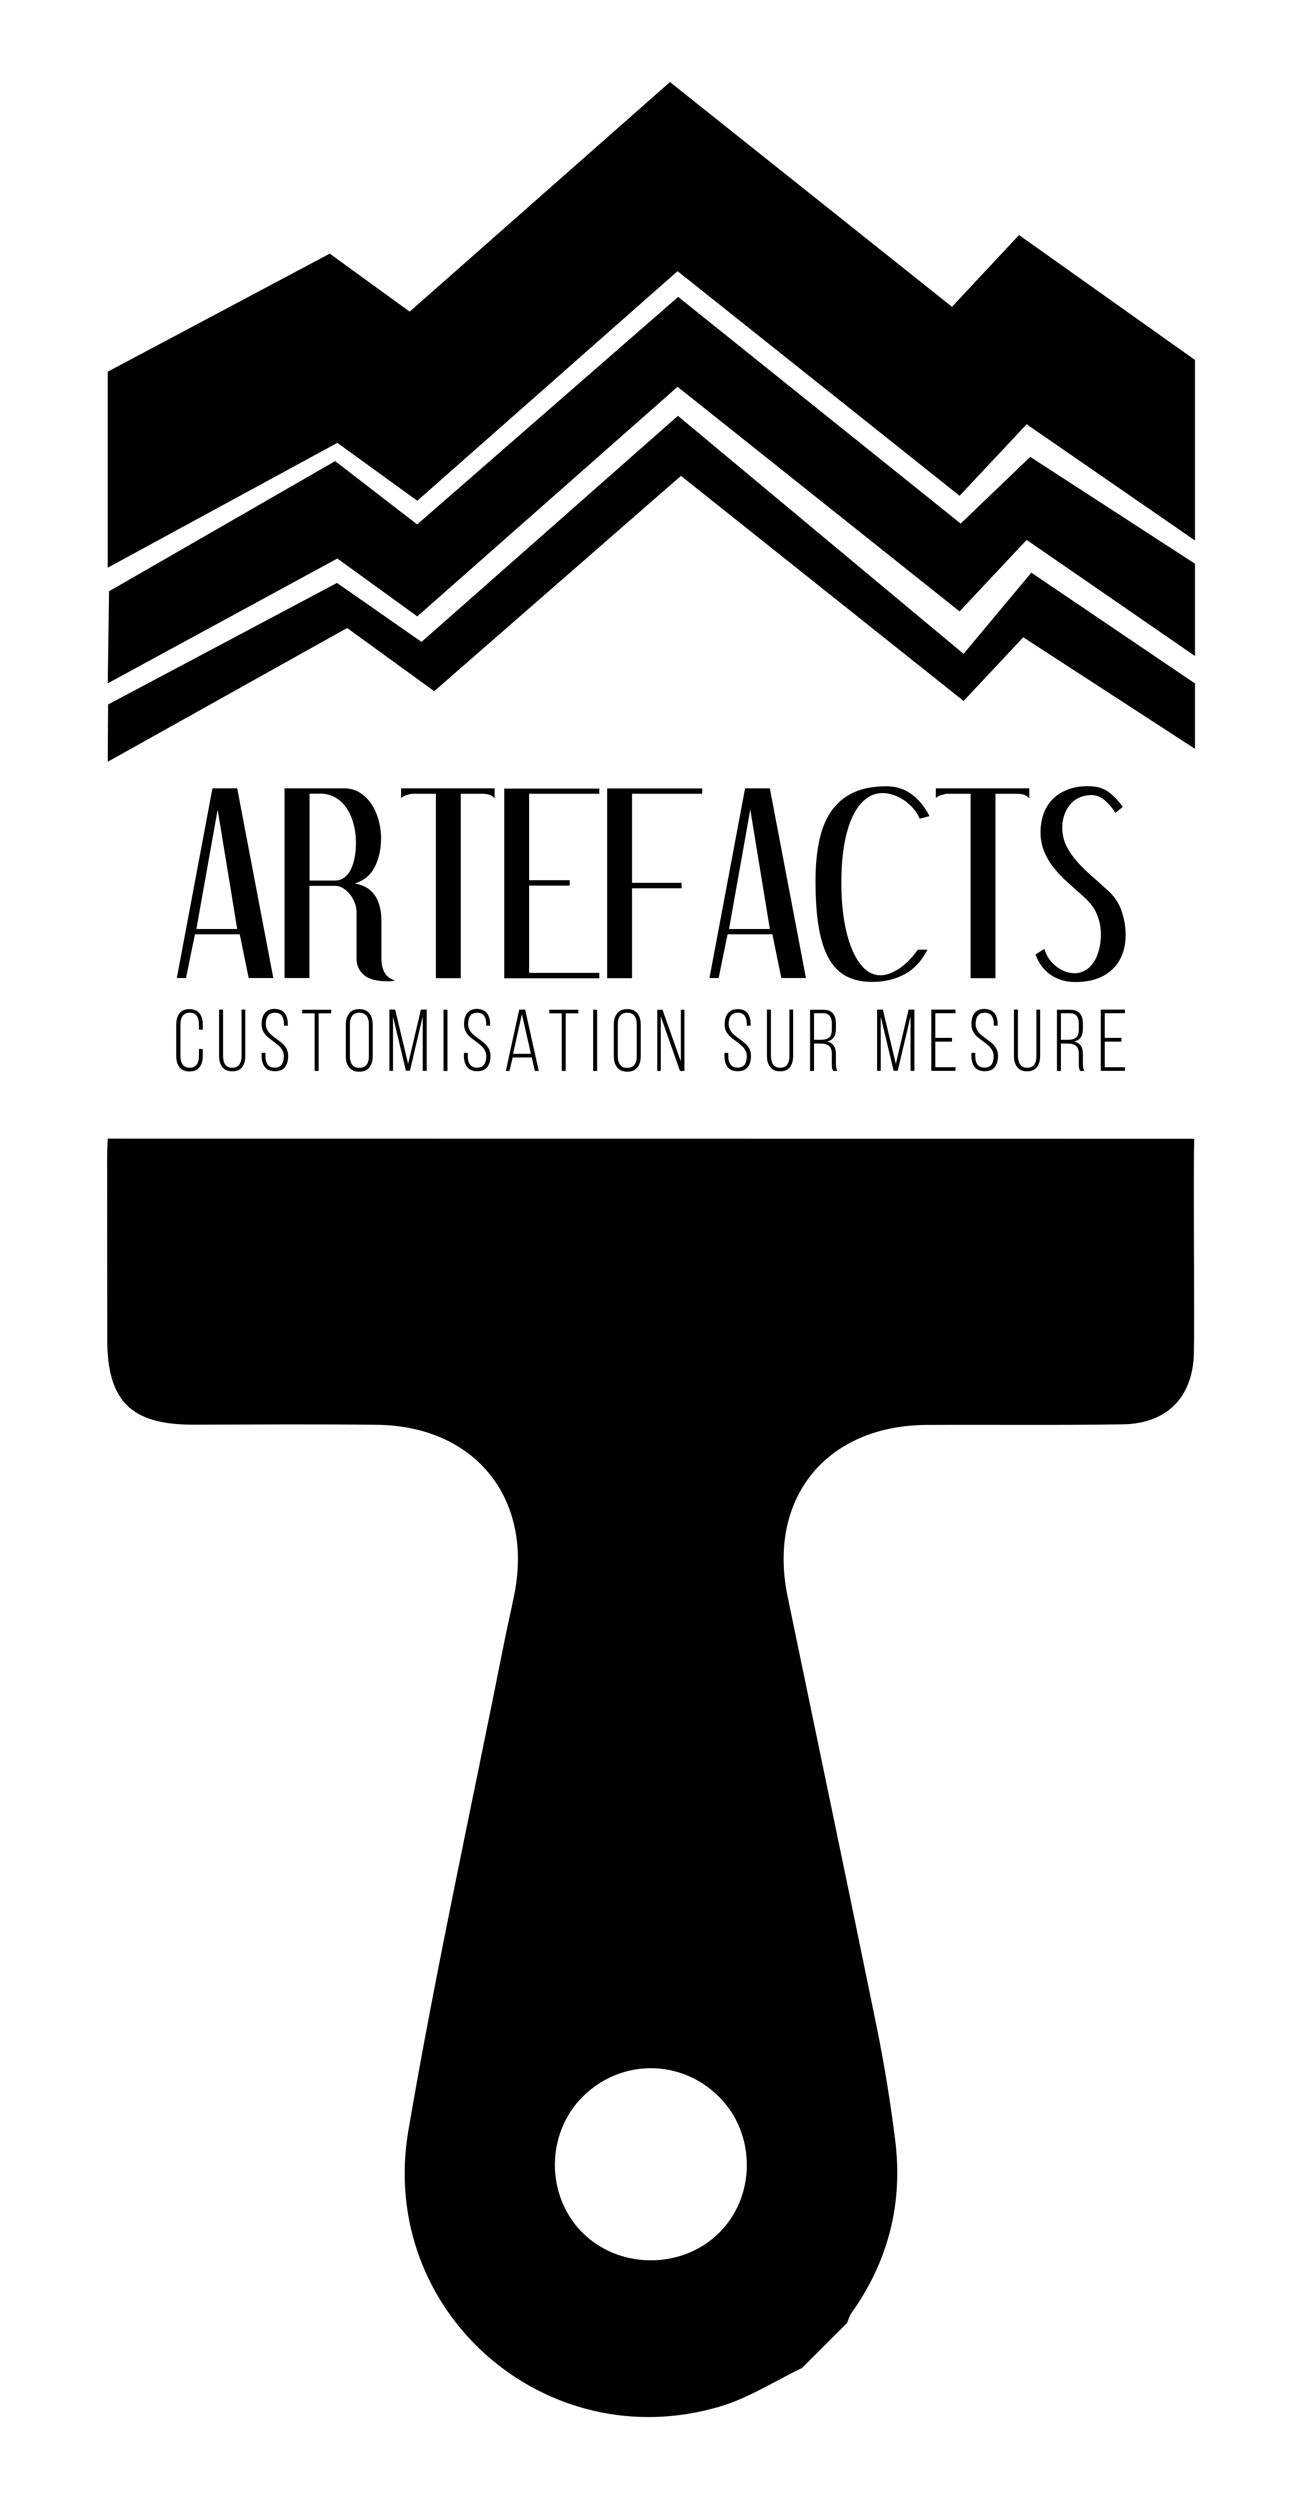 <?xml version="1.0" encoding="utf-8"?>
<!-- Generator: Adobe Illustrator 27.0.1, SVG Export Plug-In . SVG Version: 6.00 Build 0)  -->
<svg version="1.1" xmlns="http://www.w3.org/2000/svg" xmlns:xlink="http://www.w3.org/1999/xlink" x="0px" y="0px"
	 viewBox="0 0 107.8 206.91" style="enable-background:new 0 0 107.8 206.91;" xml:space="preserve">
<style type="text/css">
	.st0{fill:#FFFFFF;stroke:#000000;stroke-miterlimit:10;}
	.st1{fill:#EBF6FA;}
	.st2{fill:#B4D8DC;}
	.st3{fill:#132D46;}
	.st4{fill:#FFFFFF;}
	.st5{fill:#F1EBF6;}
	.st6{fill:#C1B3D9;}
	.st7{fill:#321C45;}
</style>
<g id="Calque_13">
</g>
<g id="essais">
</g>
<g id="logo_complet">
</g>
<g id="logo_nom">
</g>
<g id="petit_logo">
</g>
<g id="logo_noir">
	<g>
		<path d="M19.64,65.24l2.99,15.7h-2.04l-0.74-3.62h-3.71l-0.74,3.62h-0.76l2.95-15.7H19.64z M16.26,76.88h3.38l-1.62-9.88
			L16.26,76.88z"/>
		<path d="M28.5,65.24c0.45,0,0.86,0.11,1.23,0.32c0.37,0.22,0.69,0.51,0.96,0.89c0.27,0.38,0.48,0.82,0.63,1.33
			c0.15,0.51,0.23,1.04,0.23,1.61c0,0.9-0.18,1.69-0.53,2.37c-0.35,0.68-0.9,1.13-1.65,1.35c1.48,0.25,2.21,1.3,2.21,3.16v3.05
			c0,1,0.38,1.61,1.15,1.82c-0.19,0.05-0.4,0.07-0.63,0.07c-0.9,0-1.55-0.17-1.96-0.52c-0.41-0.35-0.62-0.8-0.62-1.37v-3.84
			c0-0.26-0.05-0.52-0.15-0.77c-0.1-0.25-0.23-0.49-0.4-0.7c-0.17-0.21-0.36-0.38-0.57-0.51c-0.21-0.13-0.42-0.19-0.63-0.19h-2.15
			v7.63h-2.06v-15.7H28.5z M25.63,72.87h2.12c0.28,0,0.53-0.08,0.75-0.24c0.22-0.16,0.4-0.38,0.54-0.67
			c0.14-0.28,0.25-0.61,0.32-0.98c0.07-0.37,0.11-0.77,0.11-1.2c0-0.59-0.07-1.14-0.21-1.64c-0.14-0.5-0.34-0.93-0.59-1.3
			c-0.25-0.36-0.56-0.65-0.92-0.85c-0.36-0.2-0.76-0.31-1.21-0.31h-0.91V72.87z"/>
		<path d="M40.95,65.24v0.84c-0.17-0.26-0.51-0.39-1-0.39h-1.8v15.26h-2.06V65.69h-1.95c-0.06,0-0.14,0.01-0.24,0.04
			c-0.1,0.03-0.2,0.06-0.3,0.09c-0.1,0.04-0.19,0.08-0.26,0.12c-0.07,0.04-0.12,0.09-0.13,0.14v-0.84H40.95z"/>
		<path d="M49.62,65.24v0.45h-5.81v7.15h3.36v0.45h-3.36v7.22h5.81v0.45h-7.87v-15.7H49.62z"/>
		<path d="M58.14,65.24v0.45h-5.81v7.37h4.1v0.45h-4.1v7.44h-2.06v-15.7H58.14z"/>
		<path d="M63.74,65.24l2.99,15.7h-2.04l-0.74-3.62h-3.71l-0.74,3.62h-0.76l2.95-15.7H63.74z M60.36,76.88h3.38l-1.62-9.88
			L60.36,76.88z"/>
		<path d="M76.14,67.75c-0.12-0.3-0.29-0.57-0.51-0.83c-0.22-0.25-0.46-0.48-0.74-0.67c-0.28-0.19-0.57-0.34-0.88-0.45
			c-0.31-0.11-0.62-0.17-0.93-0.17c-0.54,0-1.03,0.18-1.46,0.54c-0.43,0.36-0.79,0.86-1.08,1.51c-0.29,0.65-0.51,1.43-0.66,2.34
			c-0.15,0.91-0.22,1.92-0.22,3.04c0,1.09,0.07,2.1,0.22,3.03c0.15,0.93,0.36,1.73,0.64,2.42c0.28,0.68,0.62,1.22,1.01,1.61
			c0.4,0.39,0.85,0.59,1.36,0.59c0.28,0,0.57-0.06,0.86-0.18c0.29-0.12,0.57-0.28,0.84-0.47c0.27-0.2,0.52-0.42,0.76-0.68
			c0.24-0.25,0.45-0.52,0.64-0.79h0.8c-0.48,0.94-1.12,1.62-1.9,2.04c-0.79,0.42-1.68,0.63-2.68,0.63c-0.82,0-1.52-0.15-2.12-0.46
			c-0.59-0.3-1.08-0.79-1.46-1.46c-0.38-0.67-0.66-1.53-0.84-2.59c-0.18-1.06-0.27-2.34-0.27-3.85c0-1.27,0.11-2.4,0.32-3.37
			c0.21-0.97,0.55-1.79,1.02-2.45c0.47-0.66,1.08-1.16,1.82-1.5c0.74-0.34,1.65-0.51,2.71-0.51c0.79,0,1.48,0.22,2.08,0.65
			c0.59,0.43,1.09,1.04,1.49,1.82L76.14,67.75z"/>
		<path d="M85.22,65.24v0.84c-0.17-0.26-0.51-0.39-1-0.39h-1.8v15.26h-2.06V65.69h-1.95c-0.06,0-0.14,0.01-0.24,0.04
			c-0.1,0.03-0.2,0.06-0.3,0.09c-0.1,0.04-0.19,0.08-0.26,0.12c-0.07,0.04-0.12,0.09-0.13,0.14v-0.84H85.22z"/>
		<path d="M92.35,67.27c-0.28-0.45-0.59-0.8-0.92-1.07c-0.33-0.27-0.68-0.4-1.05-0.4c-0.38,0-0.73,0.07-1.03,0.21
			c-0.3,0.14-0.56,0.33-0.76,0.58c-0.2,0.24-0.36,0.53-0.47,0.85c-0.11,0.33-0.17,0.67-0.17,1.03c0,0.57,0.12,1.09,0.35,1.55
			c0.23,0.46,0.54,0.9,0.91,1.32c0.37,0.41,0.79,0.82,1.26,1.23c0.47,0.4,0.94,0.83,1.41,1.27c0.47,0.46,0.81,1,1.01,1.63
			c0.2,0.63,0.31,1.25,0.31,1.86c0,1.23-0.37,2.19-1.1,2.89c-0.74,0.7-1.76,1.05-3.07,1.05c-0.78,0-1.45-0.2-2.02-0.58
			c-0.57-0.39-1-0.96-1.28-1.7l0.74-0.46c0.07,0.26,0.19,0.51,0.34,0.75c0.15,0.24,0.34,0.45,0.57,0.64
			c0.22,0.19,0.47,0.33,0.74,0.45c0.27,0.11,0.56,0.17,0.85,0.17c0.28,0,0.56-0.07,0.83-0.21s0.5-0.35,0.7-0.63
			c0.2-0.28,0.36-0.62,0.47-1.03c0.12-0.41,0.18-0.87,0.18-1.39c0-0.52-0.1-1.04-0.31-1.56c-0.2-0.52-0.55-1-1.03-1.43
			c-0.47-0.42-0.93-0.83-1.36-1.22c-0.44-0.39-0.83-0.79-1.17-1.22c-0.34-0.42-0.61-0.87-0.82-1.36c-0.2-0.48-0.31-1.02-0.31-1.62
			c0-0.53,0.08-1.03,0.24-1.49c0.16-0.46,0.41-0.87,0.73-1.21c0.33-0.34,0.74-0.61,1.23-0.81c0.49-0.2,1.08-0.3,1.75-0.3
			c0.68,0,1.24,0.16,1.67,0.47c0.43,0.32,0.83,0.73,1.19,1.25L92.35,67.27z"/>
	</g>
	<g>
		<path d="M16.52,83.86c0.18,0.23,0.27,0.54,0.27,0.93v0.42h-0.32v-0.44c0-0.29-0.06-0.52-0.18-0.7c-0.12-0.17-0.32-0.26-0.58-0.26
			c-0.27,0-0.46,0.09-0.58,0.26c-0.12,0.17-0.19,0.41-0.19,0.7v2.64c0,0.29,0.06,0.52,0.19,0.69c0.12,0.17,0.32,0.26,0.58,0.26
			c0.27,0,0.46-0.09,0.58-0.26c0.12-0.17,0.18-0.4,0.18-0.69v-0.6h0.32v0.58c0,0.39-0.09,0.7-0.27,0.93
			c-0.18,0.23-0.45,0.35-0.83,0.35c-0.37,0-0.65-0.12-0.83-0.35c-0.18-0.23-0.27-0.54-0.27-0.93v-2.6c0-0.39,0.09-0.7,0.27-0.93
			c0.18-0.23,0.45-0.35,0.83-0.35C16.07,83.51,16.34,83.63,16.52,83.86z"/>
		<path d="M18.65,88.1c0.12,0.17,0.31,0.26,0.58,0.26c0.27,0,0.46-0.09,0.58-0.26S20,87.7,20,87.4v-3.85h0.31v3.83
			c0,0.39-0.09,0.7-0.26,0.93c-0.18,0.23-0.45,0.35-0.82,0.35c-0.37,0-0.64-0.12-0.82-0.35c-0.18-0.23-0.27-0.54-0.27-0.93v-3.83
			h0.33v3.85C18.47,87.7,18.53,87.93,18.65,88.1z"/>
		<path d="M23.57,83.85c0.18,0.23,0.26,0.54,0.26,0.92v0.11h-0.32v-0.13c0-0.29-0.06-0.52-0.18-0.69c-0.12-0.17-0.31-0.25-0.57-0.25
			c-0.26,0-0.45,0.09-0.57,0.25c-0.12,0.17-0.18,0.4-0.18,0.68c0,0.18,0.04,0.35,0.12,0.49c0.08,0.14,0.17,0.27,0.29,0.37
			c0.11,0.1,0.27,0.23,0.47,0.37c0.21,0.15,0.38,0.28,0.51,0.4s0.24,0.26,0.33,0.43c0.09,0.17,0.13,0.37,0.13,0.59
			c0,0.39-0.09,0.69-0.27,0.92s-0.45,0.34-0.83,0.34c-0.37,0-0.65-0.12-0.83-0.34c-0.18-0.23-0.27-0.54-0.27-0.92v-0.26h0.32v0.28
			c0,0.29,0.06,0.52,0.18,0.69c0.12,0.17,0.32,0.25,0.58,0.25c0.27,0,0.46-0.08,0.58-0.25c0.12-0.17,0.18-0.39,0.18-0.69
			c0-0.18-0.04-0.35-0.12-0.49c-0.08-0.14-0.17-0.26-0.29-0.37c-0.11-0.1-0.27-0.23-0.46-0.37c-0.21-0.15-0.38-0.28-0.51-0.4
			c-0.13-0.12-0.24-0.26-0.33-0.43c-0.09-0.17-0.13-0.37-0.13-0.6c0-0.39,0.09-0.7,0.27-0.92c0.18-0.22,0.45-0.34,0.81-0.34
			C23.12,83.51,23.4,83.62,23.57,83.85z"/>
		<path d="M26.05,83.86h-1.03v-0.3h2.4v0.3h-1.04v4.77h-0.33V83.86z"/>
		<path d="M28.91,83.86c0.19-0.23,0.46-0.35,0.83-0.35c0.38,0,0.66,0.12,0.84,0.35c0.19,0.23,0.28,0.54,0.28,0.94v2.6
			c0,0.39-0.09,0.7-0.28,0.94c-0.19,0.23-0.47,0.35-0.84,0.35c-0.37,0-0.64-0.12-0.83-0.35c-0.19-0.23-0.28-0.54-0.28-0.93v-2.6
			C28.63,84.4,28.73,84.09,28.91,83.86z M29.16,88.11c0.13,0.17,0.32,0.26,0.59,0.26c0.27,0,0.47-0.09,0.6-0.26
			c0.13-0.17,0.19-0.4,0.19-0.7v-2.64c0-0.29-0.06-0.53-0.19-0.7c-0.13-0.17-0.33-0.26-0.6-0.26c-0.27,0-0.46,0.09-0.59,0.26
			c-0.13,0.17-0.19,0.4-0.19,0.7v2.64C28.97,87.7,29.03,87.94,29.16,88.11z"/>
		<path d="M33.61,88.62l-1.07-4.49v4.49h-0.3v-5.07h0.48l1.07,4.49l1.06-4.49h0.48v5.07H35v-4.51l-1.06,4.5H33.61z"/>
		<path d="M37.05,88.63h-0.33v-5.07h0.33V88.63z"/>
		<path d="M40.32,83.85c0.18,0.23,0.26,0.54,0.26,0.92v0.11h-0.32v-0.13c0-0.29-0.06-0.52-0.18-0.69c-0.12-0.17-0.31-0.25-0.57-0.25
			s-0.45,0.09-0.57,0.25c-0.12,0.17-0.18,0.4-0.18,0.68c0,0.18,0.04,0.35,0.12,0.49c0.08,0.14,0.17,0.27,0.29,0.37
			c0.11,0.1,0.27,0.23,0.47,0.37c0.21,0.15,0.38,0.28,0.51,0.4s0.24,0.26,0.33,0.43c0.09,0.17,0.13,0.37,0.13,0.59
			c0,0.39-0.09,0.69-0.27,0.92c-0.18,0.23-0.45,0.34-0.83,0.34c-0.37,0-0.65-0.12-0.83-0.34c-0.18-0.23-0.27-0.54-0.27-0.92v-0.26
			h0.32v0.28c0,0.29,0.06,0.52,0.19,0.69c0.12,0.17,0.32,0.25,0.58,0.25c0.27,0,0.46-0.08,0.58-0.25c0.12-0.17,0.18-0.39,0.18-0.69
			c0-0.18-0.04-0.35-0.12-0.49c-0.08-0.14-0.17-0.26-0.29-0.37c-0.11-0.1-0.27-0.23-0.46-0.37c-0.21-0.15-0.38-0.28-0.51-0.4
			c-0.13-0.12-0.24-0.26-0.33-0.43c-0.09-0.17-0.13-0.37-0.13-0.6c0-0.39,0.09-0.7,0.27-0.92c0.18-0.22,0.45-0.34,0.81-0.34
			C39.87,83.51,40.15,83.62,40.32,83.85z"/>
		<path d="M42.18,88.63h-0.3l1.11-5.08h0.49l1.13,5.08h-0.33l-0.25-1.12h-1.58L42.18,88.63z M43.96,87.21l-0.75-3.28l-0.73,3.28
			H43.96z"/>
		<path d="M46.51,83.86h-1.03v-0.3h2.4v0.3h-1.04v4.77h-0.33V83.86z"/>
		<path d="M49.44,88.63h-0.33v-5.07h0.33V88.63z"/>
		<path d="M51.1,83.86c0.19-0.23,0.46-0.35,0.83-0.35c0.38,0,0.66,0.12,0.84,0.35c0.19,0.23,0.28,0.54,0.28,0.94v2.6
			c0,0.39-0.09,0.7-0.28,0.94c-0.19,0.23-0.47,0.35-0.84,0.35c-0.37,0-0.64-0.12-0.83-0.35c-0.19-0.23-0.28-0.54-0.28-0.93v-2.6
			C50.82,84.4,50.91,84.09,51.1,83.86z M51.34,88.11c0.13,0.17,0.32,0.26,0.59,0.26c0.27,0,0.47-0.09,0.6-0.26
			c0.13-0.17,0.19-0.4,0.19-0.7v-2.64c0-0.29-0.06-0.53-0.19-0.7c-0.13-0.17-0.33-0.26-0.6-0.26c-0.27,0-0.46,0.09-0.59,0.26
			c-0.13,0.17-0.19,0.4-0.19,0.7v2.64C51.15,87.7,51.22,87.94,51.34,88.11z"/>
		<path d="M54.42,88.63v-5.07h0.43l1.52,4.28v-4.28h0.3v5.07h-0.37l-1.59-4.52v4.52H54.42z"/>
		<path d="M61.89,83.85c0.18,0.23,0.26,0.54,0.26,0.92v0.11h-0.32v-0.13c0-0.29-0.06-0.52-0.18-0.69c-0.12-0.17-0.31-0.25-0.57-0.25
			s-0.45,0.09-0.57,0.25c-0.12,0.17-0.18,0.4-0.18,0.68c0,0.18,0.04,0.35,0.12,0.49c0.08,0.14,0.17,0.27,0.29,0.37
			c0.11,0.1,0.27,0.23,0.47,0.37c0.21,0.15,0.38,0.28,0.51,0.4c0.13,0.12,0.24,0.26,0.33,0.43c0.09,0.17,0.13,0.37,0.13,0.59
			c0,0.39-0.09,0.69-0.27,0.92c-0.18,0.23-0.45,0.34-0.83,0.34c-0.37,0-0.65-0.12-0.83-0.34c-0.18-0.23-0.27-0.54-0.27-0.92v-0.26
			h0.32v0.28c0,0.29,0.06,0.52,0.19,0.69c0.12,0.17,0.32,0.25,0.58,0.25c0.27,0,0.46-0.08,0.58-0.25c0.12-0.17,0.18-0.39,0.18-0.69
			c0-0.18-0.04-0.35-0.12-0.49c-0.08-0.14-0.17-0.26-0.29-0.37c-0.11-0.1-0.27-0.23-0.46-0.37c-0.21-0.15-0.38-0.28-0.51-0.4
			c-0.13-0.12-0.24-0.26-0.33-0.43C60.04,85.2,60,85,60,84.77c0-0.39,0.09-0.7,0.27-0.92c0.18-0.22,0.45-0.34,0.81-0.34
			C61.44,83.51,61.72,83.62,61.89,83.85z"/>
		<path d="M64.02,88.1c0.12,0.17,0.31,0.26,0.58,0.26c0.27,0,0.46-0.09,0.58-0.26c0.12-0.17,0.18-0.41,0.18-0.7v-3.85h0.31v3.83
			c0,0.39-0.09,0.7-0.26,0.93c-0.18,0.23-0.45,0.35-0.82,0.35c-0.37,0-0.64-0.12-0.82-0.35c-0.18-0.23-0.27-0.54-0.27-0.93v-3.83
			h0.33v3.85C63.84,87.7,63.9,87.93,64.02,88.1z"/>
		<path d="M69.21,84.7v0.44c0,0.3-0.06,0.54-0.18,0.71c-0.12,0.17-0.3,0.29-0.55,0.34c0.49,0.11,0.73,0.45,0.73,1.04v0.79
			c0,0.28,0.04,0.48,0.12,0.61h-0.35c-0.04-0.07-0.07-0.16-0.09-0.25c-0.01-0.09-0.02-0.21-0.02-0.36v-0.8
			c0-0.32-0.08-0.54-0.24-0.67c-0.16-0.13-0.4-0.19-0.71-0.19H67.4v2.27h-0.33v-5.07h1.06C68.85,83.55,69.21,83.93,69.21,84.7z
			 M68.64,85.87c0.15-0.12,0.23-0.34,0.23-0.67v-0.48c0-0.29-0.06-0.5-0.18-0.65c-0.12-0.15-0.31-0.22-0.58-0.22H67.4v2.2h0.54
			C68.25,86.05,68.49,85.99,68.64,85.87z"/>
		<path d="M73.99,88.62l-1.07-4.49v4.49h-0.3v-5.07h0.48l1.07,4.49l1.06-4.49h0.48v5.07h-0.32v-4.51l-1.06,4.5H73.99z"/>
		<path d="M78.82,86.2h-1.38v2.12h1.67v0.3h-2v-5.07h2v0.3h-1.67v2.04h1.38V86.2z"/>
		<path d="M82.34,83.85c0.18,0.23,0.26,0.54,0.26,0.92v0.11h-0.32v-0.13c0-0.29-0.06-0.52-0.18-0.69c-0.12-0.17-0.31-0.25-0.57-0.25
			c-0.26,0-0.45,0.09-0.57,0.25c-0.12,0.17-0.18,0.4-0.18,0.68c0,0.18,0.04,0.35,0.12,0.49c0.08,0.14,0.17,0.27,0.29,0.37
			c0.11,0.1,0.27,0.23,0.47,0.37c0.21,0.15,0.38,0.28,0.51,0.4c0.13,0.12,0.24,0.26,0.33,0.43c0.09,0.17,0.13,0.37,0.13,0.59
			c0,0.39-0.09,0.69-0.27,0.92c-0.18,0.23-0.45,0.34-0.83,0.34c-0.37,0-0.65-0.12-0.83-0.34c-0.18-0.23-0.27-0.54-0.27-0.92v-0.26
			h0.32v0.28c0,0.29,0.06,0.52,0.18,0.69c0.12,0.17,0.32,0.25,0.58,0.25c0.27,0,0.46-0.08,0.58-0.25c0.12-0.17,0.18-0.39,0.18-0.69
			c0-0.18-0.04-0.35-0.12-0.49c-0.08-0.14-0.17-0.26-0.29-0.37c-0.11-0.1-0.27-0.23-0.46-0.37c-0.21-0.15-0.38-0.28-0.51-0.4
			c-0.13-0.12-0.24-0.26-0.33-0.43c-0.09-0.17-0.13-0.37-0.13-0.6c0-0.39,0.09-0.7,0.27-0.92c0.18-0.22,0.45-0.34,0.81-0.34
			C81.89,83.51,82.16,83.62,82.34,83.85z"/>
		<path d="M84.47,88.1c0.12,0.17,0.31,0.26,0.58,0.26c0.27,0,0.46-0.09,0.58-0.26c0.12-0.17,0.18-0.41,0.18-0.7v-3.85h0.31v3.83
			c0,0.39-0.09,0.7-0.26,0.93c-0.18,0.23-0.45,0.35-0.82,0.35c-0.37,0-0.64-0.12-0.82-0.35c-0.18-0.23-0.27-0.54-0.27-0.93v-3.83
			h0.33v3.85C84.29,87.7,84.35,87.93,84.47,88.1z"/>
		<path d="M89.66,84.7v0.44c0,0.3-0.06,0.54-0.18,0.71c-0.12,0.17-0.3,0.29-0.55,0.34c0.49,0.11,0.73,0.45,0.73,1.04v0.79
			c0,0.28,0.04,0.48,0.12,0.61h-0.35c-0.04-0.07-0.07-0.16-0.09-0.25c-0.01-0.09-0.02-0.21-0.02-0.36v-0.8
			c0-0.32-0.08-0.54-0.24-0.67c-0.16-0.13-0.4-0.19-0.71-0.19h-0.53v2.27h-0.33v-5.07h1.06C89.29,83.55,89.66,83.93,89.66,84.7z
			 M89.09,85.87c0.15-0.12,0.23-0.34,0.23-0.67v-0.48c0-0.29-0.06-0.5-0.18-0.65c-0.12-0.15-0.31-0.22-0.58-0.22h-0.72v2.2h0.54
			C88.7,86.05,88.94,85.99,89.09,85.87z"/>
		<path d="M92.85,86.2h-1.38v2.12h1.67v0.3h-2v-5.07h2v0.3h-1.67v2.04h1.38V86.2z"/>
	</g>
	<g>
		<path d="M66.4,195.97c-2.26,1.08-4.43,2.49-6.81,3.19c-14.44,4.27-28.33-7.88-25.78-22.84c2.31-13.53,5.27-26.96,7.94-40.43
			c0.26-1.33,0.58-2.65,0.84-3.98c1.56-7.94-3.28-13.91-11.4-14c-5.07-0.06-10.15-0.02-15.22-0.01c-5.12,0-7.09-1.95-7.09-7.05
			c0-5.07-0.01-10.15-0.01-15.22c0-0.52,0.04-1.04,0.05-1.4c29.97,0,59.56,0.01,89.96,0.01c-0.09,2.23,0.03,14.23-0.03,17.71
			c-0.07,3.65-2.21,5.86-5.85,5.92c-5.43,0.09-10.85,0.02-16.28,0.05c-8.31,0.05-13.19,6.06-11.51,14.2
			c2.46,11.89,4.96,23.78,7.39,35.68c0.62,3.06,1.12,6.15,1.51,9.25c0.67,5.25-0.54,10.06-3.63,14.39
			c-0.16,0.23-0.23,0.52-0.34,0.79C68.91,193.46,67.65,194.72,66.4,195.97z M48.25,173.51c-3.04,3.03-3.08,8.11-0.1,11.18
			c3.02,3.1,8.23,3.16,11.34,0.14c3.11-3.03,3.13-8.23,0.04-11.31C56.37,170.37,51.41,170.37,48.25,173.51z"/>
	</g>
	<g>
		<polygon points="84.37,19.45 78.82,25.39 55.47,6.79 33.92,25.79 27.3,20.99 8.92,30.76 8.92,46.98 27.93,36.65 34.55,41.44 
			56.1,22.44 79.45,41.03 85,35.11 98.94,44.73 98.94,29.79 		"/>
		<polygon points="85.3,37.81 79.54,43.33 56.15,24.57 34.54,43.4 27.75,38.16 9.03,48.93 8.92,56.55 27.93,46.22 34.55,51.01 
			56.1,32.01 79.45,50.6 85,44.68 98.94,54.29 98.94,46.65 		"/>
		<polygon points="85.39,47.39 79.78,54.11 56.13,34.41 34.9,53.12 27.9,48.24 8.95,58.3 8.92,63.04 28.74,51.97 35.95,57.2 
			56.38,39.38 79.78,58.01 84.72,52.74 98.94,61.97 98.94,56.56 		"/>
	</g>
</g>
<g id="logo_blanc">
</g>
<g id="variation_logo">
</g>
<g id="admin">
</g>
<g id="recto_carte_visite">
</g>
<g id="verso_carte_visite">
</g>
<g id="Story_une">
</g>
<g id="RS">
</g>
</svg>
